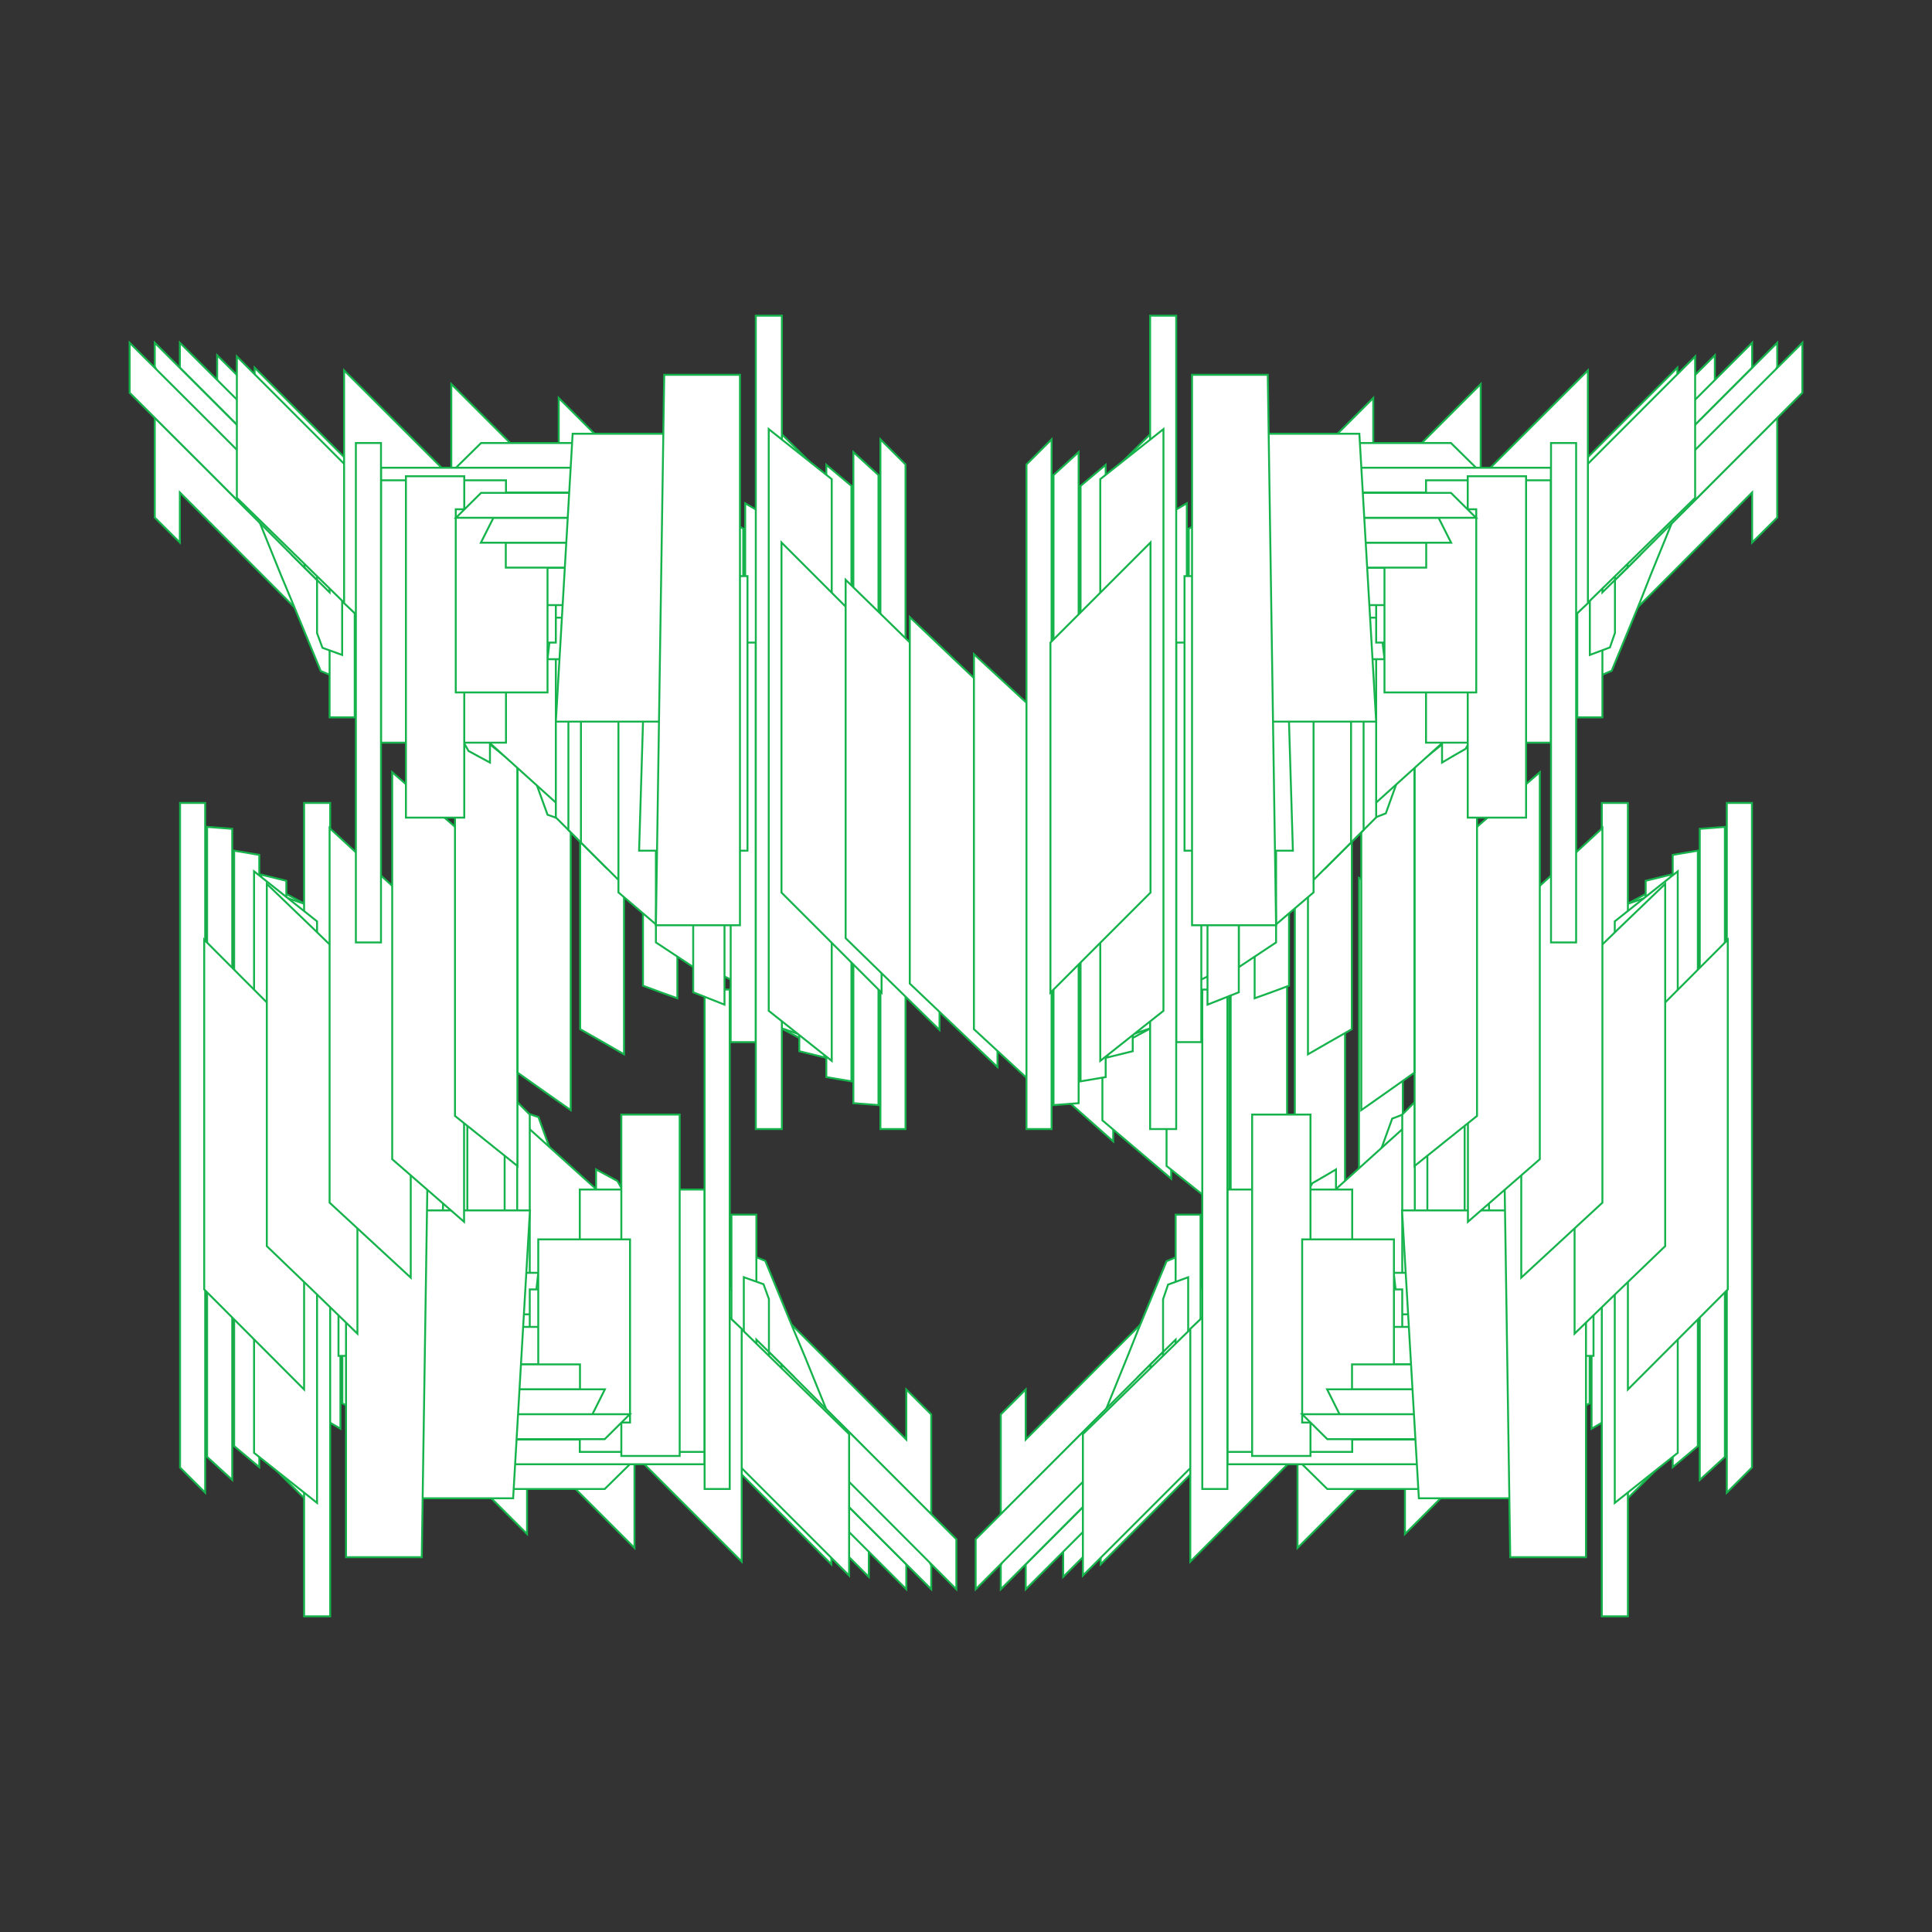 <?xml version="1.0" encoding="utf-8"?>
<!-- Generator: Adobe Illustrator 17.1.0, SVG Export Plug-In . SVG Version: 6.00 Build 0)  -->
<!DOCTYPE svg PUBLIC "-//W3C//DTD SVG 1.1//EN" "http://www.w3.org/Graphics/SVG/1.1/DTD/svg11.dtd">
<svg version="1.1" id="Layer_1" xmlns="http://www.w3.org/2000/svg" xmlns:xlink="http://www.w3.org/1999/xlink" x="0px" y="0px"
	 viewBox="0 0 1000 1000" enable-background="new 0 0 1000 1000" xml:space="preserve">
<rect x="0" y="0" width="1000" height="1000" fill="#333333" stroke="none"/>
<g>
	<polygon fill="#FFFFFF" stroke="#16B34C" stroke-miterlimit="10" points="183.9,512.2 190.4,512.2 196.9,512.2 196.9,628.6 
		196.9,744.9 190.4,744.9 183.9,744.9 183.9,628.6 	"/>
	<polygon fill="#FFFFFF" stroke="#16B34C" stroke-miterlimit="10" points="225.4,543.2 231.6,544.2 237.8,545.2 243.6,578.1 
		251.3,621.7 251.3,633.8 253.9,649.3 253.9,752.7 248.2,752.2 242.6,751.7 234.5,671.7 232,648.1 225.4,581.7 	"/>
	<polygon fill="#FFFFFF" stroke="#16B34C" stroke-miterlimit="10" points="266.9,574.3 272.8,576.2 278.7,578.2 290.3,610.2 
		305.8,652.6 305.8,655.1 310.9,670 310.9,760.5 306.1,759.5 301.2,758.6 285,688.4 280.1,667.7 266.9,609.6 	"/>
	<polygon fill="#FFFFFF" stroke="#16B34C" stroke-miterlimit="10" points="308.5,605.3 313.9,608.2 319.6,611.3 336.9,642.2 
		360.2,683.4 360.2,676.5 368,690.7 368,768.3 363.9,766.9 359.9,765.4 335.6,705.2 328.3,687.3 308.5,637.6 	"/>
	<polygon fill="#FFFFFF" stroke="#16B34C" stroke-miterlimit="10" points="350,636.4 355.1,640.2 360.5,644.3 383.6,674.2 
		414.7,714.3 414.7,697.8 425,711.4 425,776.1 421.8,774.2 418.5,772.2 386.2,721.9 376.4,706.8 350,665.5 	"/>
	<polygon fill="#FFFFFF" stroke="#16B34C" stroke-miterlimit="10" points="482,732.1 482,783.9 436.8,738.7 391.5,693.4 
		391.5,667.4 430.3,706.2 469.1,745.1 469.1,719.2 	"/>
	<polygon fill="#FFFFFF" stroke="#16B34C" stroke-miterlimit="10" points="385,648.1 396.1,652.6 410.9,688.6 416.7,702.4 
		430.3,735.9 430.3,736.4 433.6,735.4 446.5,748.3 456.1,771.5 456.1,796.8 433.1,773.7 410.4,751 407.7,743.6 393,701.3 385,678.1 
			"/>
	<polygon fill="#FFFFFF" stroke="#16B34C" stroke-miterlimit="10" points="391.5,628.7 391.5,686.9 391.5,745.1 410.9,764.5 
		430.3,783.9 430.3,809.7 404.5,783.8 378.6,757.9 378.6,693.3 378.6,628.7 	"/>
	<polygon fill="#FFFFFF" stroke="#16B34C" stroke-miterlimit="10" points="385,661.1 395.2,664.7 398,672.4 398,715.3 398,716.6 
		413.5,760.6 414.8,761.9 430.8,777.9 447.6,794.7 449.7,801.2 449.7,816.2 417.4,783.8 397.4,763.9 385,719.2 	"/>
	<polygon fill="#FFFFFF" stroke="#16B34C" stroke-miterlimit="10" points="404.5,706.2 404.5,745.1 436.8,777.4 469.1,809.7 
		469.1,822.6 430.3,783.8 391.5,745.1 391.5,693.4 	"/>
	<polygon fill="#FFFFFF" stroke="#16B34C" stroke-miterlimit="10" points="398,699.8 410.9,712.6 424,745.2 430.4,751.5 
		455.3,776.4 476.7,797.9 482,810.4 482,822.6 444,784.6 435.8,776.3 406.2,746.8 398,726.7 	"/>
	<polygon fill="#FFFFFF" stroke="#16B34C" stroke-miterlimit="10" points="404.5,706.2 404.5,732.1 449.8,777.3 495,822.6 
		495,796.7 449.8,751.5 	"/>
	<polygon fill="#FFFFFF" stroke="#16B34C" stroke-miterlimit="10" points="360,736 439.5,815.5 439.5,742.3 360,664.7 	"/>
	<polygon fill="#FFFFFF" stroke="#16B34C" stroke-miterlimit="10" points="315.6,740 383.9,808.3 383.9,687.8 315.6,623.2 	"/>
	<polygon fill="#FFFFFF" stroke="#16B34C" stroke-miterlimit="10" points="271.1,743.9 328.4,801.2 328.4,633.4 271.1,581.7 	"/>
	<polygon fill="#FFFFFF" stroke="#16B34C" stroke-miterlimit="10" points="226.6,747.8 272.8,794 272.8,578.9 226.6,540.1 	"/>
	<polygon fill="#FFFFFF" stroke="#16B34C" stroke-miterlimit="10" points="182.1,751.7 217.3,786.9 217.3,524.5 182.1,498.6 	"/>
	<polygon fill="#FFFFFF" stroke="#16B34C" stroke-miterlimit="10" points="137.7,755.7 161.7,779.7 161.7,470 137.7,457.1 	"/>
	<polygon fill="#FFFFFF" stroke="#16B34C" stroke-miterlimit="10" points="93.2,759.6 106.2,772.6 106.2,415.6 93.2,415.6 	"/>
	<polygon fill="#FFFFFF" stroke="#16B34C" stroke-miterlimit="10" points="107.2,754.1 120.2,766 120.2,429 107.2,428 	"/>
	<polygon fill="#FFFFFF" stroke="#16B34C" stroke-miterlimit="10" points="121.2,748.5 134.2,759.4 134.2,442.5 121.2,440.3 	"/>
	<polygon fill="#FFFFFF" stroke="#16B34C" stroke-miterlimit="10" points="135.2,743 148.2,752.8 148.2,455.9 135.2,452.7 	"/>
	<polygon fill="#FFFFFF" stroke="#16B34C" stroke-miterlimit="10" points="149.2,737.5 162.2,746.1 162.2,469.4 149.2,465 	"/>
	<polygon fill="#FFFFFF" stroke="#16B34C" stroke-miterlimit="10" points="163.2,731.9 176.2,739.5 176.2,482.8 163.2,477.4 	"/>
	<polygon fill="#FFFFFF" stroke="#16B34C" stroke-miterlimit="10" points="177.2,726.4 190.2,732.9 190.2,496.2 177.2,489.8 	"/>
	<polygon fill="#FFFFFF" stroke="#16B34C" stroke-miterlimit="10" points="191.2,720.9 204.2,726.3 204.2,509.7 191.2,502.1 	"/>
	<polygon fill="#FFFFFF" stroke="#16B34C" stroke-miterlimit="10" points="205.2,715.3 218.2,719.7 218.2,523.1 205.2,514.5 	"/>
	<polygon fill="#FFFFFF" stroke="#16B34C" stroke-miterlimit="10" points="219.2,709.8 232.2,713 232.2,536.6 219.2,526.8 	"/>
	<polygon fill="#FFFFFF" stroke="#16B34C" stroke-miterlimit="10" points="233.2,704.3 246.2,706.4 246.2,550 233.2,539.2 	"/>
	<polygon fill="#FFFFFF" stroke="#16B34C" stroke-miterlimit="10" points="247.2,698.7 260.2,699.8 260.2,563.5 247.2,551.5 	"/>
	<polygon fill="#FFFFFF" stroke="#16B34C" stroke-miterlimit="10" points="261.2,563.9 261.2,693.2 274.2,693.2 274.2,576.9 	"/>
	<polygon fill="#FFFFFF" stroke="#16B34C" stroke-miterlimit="10" points="248.4,551.1 267.7,570.4 267.7,693.2 248.4,693.2 	"/>
	<polygon fill="#FFFFFF" stroke="#16B34C" stroke-miterlimit="10" points="235.5,538.2 261.2,563.9 261.2,693.2 235.5,693.2 	"/>
	<polygon fill="#FFFFFF" stroke="#16B34C" stroke-miterlimit="10" points="219.4,518.8 241.9,538.1 241.9,686.8 219.4,686.8 	"/>
	<polygon fill="#FFFFFF" stroke="#16B34C" stroke-miterlimit="10" points="203.2,499.4 222.6,512.2 222.6,680.3 203.2,680.3 	"/>
	<polygon fill="#FFFFFF" stroke="#16B34C" stroke-miterlimit="10" points="187,480 203.2,486.4 203.2,673.9 187,673.9 	"/>
	<rect x="170.9" y="460.6" fill="#FFFFFF" stroke="#16B34C" stroke-miterlimit="10" width="13" height="206.8"/>
	<polygon fill="#FFFFFF" stroke="#16B34C" stroke-miterlimit="10" points="175.2,559.7 231.3,559.7 226.9,701.8 195.5,701.8 
		175.2,701.8 	"/>
	<polygon fill="#FFFFFF" stroke="#16B34C" stroke-miterlimit="10" points="179.4,658.8 278.6,658.8 270,736.3 215.5,736.3 
		179.4,736.3 	"/>
	<polygon fill="#FFFFFF" stroke="#16B34C" stroke-miterlimit="10" points="235.5,770.7 313,770.7 326,757.9 183.7,757.9 
		183.7,770.7 	"/>
	<polygon fill="#FFFFFF" stroke="#16B34C" stroke-miterlimit="10" points="194.1,745 320.8,745 310.4,757.8 240.7,757.8 
		194.1,757.8 	"/>
	<polygon fill="#FFFFFF" stroke="#16B34C" stroke-miterlimit="10" points="204.4,732 315.7,732 307.9,744.9 245.9,744.9 
		204.4,744.9 	"/>
	<polygon fill="#FFFFFF" stroke="#16B34C" stroke-miterlimit="10" points="214.8,719.1 310.5,719.1 305.3,732 251.1,732 214.8,732 	
		"/>
	<polygon fill="#FFFFFF" stroke="#16B34C" stroke-miterlimit="10" points="225.1,706.1 305.4,706.1 302.8,719.1 256.3,719.1 
		225.1,719.1 	"/>
	<rect x="235.5" y="693.2" fill="#FFFFFF" stroke="#16B34C" stroke-miterlimit="10" width="64.7" height="13"/>
	<rect x="254.9" y="680.3" fill="#FFFFFF" stroke="#16B34C" stroke-miterlimit="10" width="38.9" height="19.4"/>
	<rect x="274.2" y="667.4" fill="#FFFFFF" stroke="#16B34C" stroke-miterlimit="10" width="13" height="25.8"/>
	<rect x="251.6" y="686.8" fill="#FFFFFF" stroke="#16B34C" stroke-miterlimit="10" width="55" height="22.6"/>
	<rect x="229" y="706.2" fill="#FFFFFF" stroke="#16B34C" stroke-miterlimit="10" width="97" height="19.4"/>
	<rect x="206.3" y="725.5" fill="#FFFFFF" stroke="#16B34C" stroke-miterlimit="10" width="139" height="16.2"/>
	<rect x="183.7" y="744.9" fill="#FFFFFF" stroke="#16B34C" stroke-miterlimit="10" width="181" height="13"/>
	<rect x="209.6" y="732.1" fill="#FFFFFF" stroke="#16B34C" stroke-miterlimit="10" width="148.6" height="13"/>
	<rect x="235.5" y="719.2" fill="#FFFFFF" stroke="#16B34C" stroke-miterlimit="10" width="116.3" height="13"/>
	<rect x="300.1" y="615.7" fill="#FFFFFF" stroke="#16B34C" stroke-miterlimit="10" width="64.6" height="135.8"/>
	<rect x="364.7" y="512.2" fill="#FFFFFF" stroke="#16B34C" stroke-miterlimit="10" width="13" height="258.5"/>
	<rect x="321.6" y="576.9" fill="#FFFFFF" stroke="#16B34C" stroke-miterlimit="10" width="30.2" height="176.7"/>
	<rect x="278.6" y="641.5" fill="#FFFFFF" stroke="#16B34C" stroke-miterlimit="10" width="47.5" height="94.8"/>
	<rect x="235.5" y="706.2" fill="#FFFFFF" stroke="#16B34C" stroke-miterlimit="10" width="64.7" height="13"/>
	<polygon fill="#FFFFFF" stroke="#16B34C" stroke-miterlimit="10" points="313.1,719.1 306.6,732.1 229,732.1 229,719.1 	"/>
	<polygon fill="#FFFFFF" stroke="#16B34C" stroke-miterlimit="10" points="326,732 313,744.9 222.5,744.9 222.5,732 	"/>
	<polygon fill="#FFFFFF" stroke="#16B34C" stroke-miterlimit="10" points="274.3,626.5 265.6,775.5 200.8,775.5 200.8,626.5 	"/>
	<polygon fill="#FFFFFF" stroke="#16B34C" stroke-miterlimit="10" points="222.6,521.1 218.3,806 179.1,806 179.1,521.1 	"/>
	<rect x="157.4" y="415.6" fill="#FFFFFF" stroke="#16B34C" stroke-miterlimit="10" width="13.5" height="421"/>
	<polygon fill="#FFFFFF" stroke="#16B34C" stroke-miterlimit="10" points="164.1,777.9 131.5,752 131.5,451 164.1,476.9 	"/>
	<polygon fill="#FFFFFF" stroke="#16B34C" stroke-miterlimit="10" points="157.4,719.2 105.7,667.4 105.7,486.4 157.4,538.2 	"/>
	<polygon fill="#FFFFFF" stroke="#16B34C" stroke-miterlimit="10" points="138.1,457.5 161.6,480.1 185,502.8 185,596.5 185,690.3 
		161.6,667.6 138.1,645 138.1,551.2 	"/>
	<polygon fill="#FFFFFF" stroke="#16B34C" stroke-miterlimit="10" points="170.6,428.6 191.6,448 212.6,467.4 212.6,564.4 
		212.6,661.3 191.6,641.9 170.6,622.5 170.6,525.5 	"/>
	<polygon fill="#FFFFFF" stroke="#16B34C" stroke-miterlimit="10" points="203,399.7 221.6,415.9 240.2,432 240.2,532.2 
		240.2,632.4 221.6,616.2 203,600 203,499.9 	"/>
	<polygon fill="#FFFFFF" stroke="#16B34C" stroke-miterlimit="10" points="235.5,370.8 251.6,383.7 267.8,396.7 267.8,500.1 
		267.8,603.5 251.6,590.5 235.5,577.6 235.5,474.2 	"/>
	<polygon fill="#FFFFFF" stroke="#16B34C" stroke-miterlimit="10" points="267.9,341.8 281.6,351.6 295.4,361.3 295.4,467.9 
		295.4,574.6 281.6,564.9 267.9,555.2 267.9,448.5 	"/>
	<polygon fill="#FFFFFF" stroke="#16B34C" stroke-miterlimit="10" points="300.3,312.9 311.7,319.4 323,325.9 323,435.8 323,545.7 
		311.7,539.2 300.3,532.7 300.3,422.8 	"/>
	<polygon fill="#FFFFFF" stroke="#16B34C" stroke-miterlimit="10" points="332.8,284 341.7,287.2 350.6,290.5 350.6,403.6 
		350.6,516.7 341.7,513.5 332.8,510.2 332.8,397.1 	"/>
	<polygon fill="#FFFFFF" stroke="#16B34C" stroke-miterlimit="10" points="365.2,255.1 371.7,255.1 378.2,255.1 378.2,371.5 
		378.2,487.8 371.7,487.8 365.2,487.8 365.2,371.5 	"/>
	<polygon fill="#FFFFFF" stroke="#16B34C" stroke-miterlimit="10" points="308.2,247.3 313.9,247.8 319.5,248.3 327.6,328.3 
		330.1,351.9 336.7,418.3 336.7,456.8 330.5,455.8 324.3,454.8 318.5,421.9 310.8,378.3 310.8,366.3 308.2,350.7 	"/>
	<polygon fill="#FFFFFF" stroke="#16B34C" stroke-miterlimit="10" points="251.2,239.5 256,240.5 260.9,241.4 277.1,311.6 
		282,332.3 295.2,390.4 295.2,425.7 289.3,423.8 283.4,421.7 271.9,389.9 256.4,347.5 256.4,344.9 251.2,330 	"/>
	<polygon fill="#FFFFFF" stroke="#16B34C" stroke-miterlimit="10" points="194.1,231.7 198.2,233.1 202.2,234.6 226.5,294.8 
		233.8,312.7 253.6,362.4 253.6,394.7 248.2,391.8 242.5,388.7 225.2,357.8 201.9,316.6 201.9,323.5 194.1,309.3 	"/>
	<polygon fill="#FFFFFF" stroke="#16B34C" stroke-miterlimit="10" points="137.1,223.9 140.3,225.8 143.6,227.8 175.9,278.1 
		185.7,293.2 212.1,334.5 212.1,363.6 207,359.8 201.6,355.7 178.5,325.8 147.5,285.8 147.5,302.2 137.1,288.6 	"/>
	<polygon fill="#FFFFFF" stroke="#16B34C" stroke-miterlimit="10" points="80.1,267.9 80.1,216.1 125.4,261.4 170.6,306.6 
		170.6,332.6 131.9,293.8 93.1,254.9 93.1,280.8 	"/>
	<polygon fill="#FFFFFF" stroke="#16B34C" stroke-miterlimit="10" points="105.9,203.2 129,226.3 151.7,249 154.5,256.4 
		169.1,298.7 177.1,321.9 177.1,352 166,347.3 151.2,311.5 145.4,297.6 131.9,264.2 131.9,263.6 128.6,264.6 115.7,251.7 
		105.9,228.5 	"/>
	<polygon fill="#FFFFFF" stroke="#16B34C" stroke-miterlimit="10" points="170.6,371.3 170.6,313.1 170.6,254.9 151.2,235.5 
		131.8,216.1 131.8,190.3 157.7,216.2 183.6,242.1 183.6,306.7 183.6,371.3 	"/>
	<polygon fill="#FFFFFF" stroke="#16B34C" stroke-miterlimit="10" points="112.4,183.9 144.8,216.2 164.7,236.1 177.1,280.8 
		177.1,339 166.9,335.3 164.1,327.7 164.1,284.7 164.1,283.5 148.6,239.4 147.4,238.1 131.3,222.1 114.6,205.3 112.4,198.9 	"/>
	<polygon fill="#FFFFFF" stroke="#16B34C" stroke-miterlimit="10" points="157.6,293.8 157.6,254.9 125.4,222.6 93.1,190.3 
		93.1,177.4 131.9,216.1 170.6,254.9 170.6,306.6 	"/>
	<polygon fill="#FFFFFF" stroke="#16B34C" stroke-miterlimit="10" points="80.1,177.4 118.1,215.4 126.4,223.7 155.9,253.2 
		164.1,273.3 164.1,300.2 151.2,287.4 138.1,254.8 131.7,248.5 106.8,223.6 85.4,202.1 80.1,189.6 	"/>
	<polygon fill="#FFFFFF" stroke="#16B34C" stroke-miterlimit="10" points="157.6,293.8 157.6,267.9 112.4,222.6 67.1,177.4 
		67.1,203.3 112.4,248.5 	"/>
	<polygon fill="#FFFFFF" stroke="#16B34C" stroke-miterlimit="10" points="202,264 122.6,184.5 122.6,257.7 202,335.3 	"/>
	<polygon fill="#FFFFFF" stroke="#16B34C" stroke-miterlimit="10" points="246.5,260 178.1,191.7 178.1,312.2 246.5,376.8 	"/>
	<polygon fill="#FFFFFF" stroke="#16B34C" stroke-miterlimit="10" points="290.9,256.1 233.6,198.8 233.6,366.6 290.9,418.3 	"/>
	<polygon fill="#FFFFFF" stroke="#16B34C" stroke-miterlimit="10" points="335.4,252.2 289.2,206 289.2,421.1 335.4,459.9 	"/>
	<polygon fill="#FFFFFF" stroke="#16B34C" stroke-miterlimit="10" points="379.8,248.3 344.7,213.1 344.7,475.5 379.8,501.4 	"/>
	<polygon fill="#FFFFFF" stroke="#16B34C" stroke-miterlimit="10" points="424.3,244.3 400.2,220.3 400.2,530 424.3,542.9 	"/>
	<polygon fill="#FFFFFF" stroke="#16B34C" stroke-miterlimit="10" points="468.7,240.4 455.7,227.4 455.7,584.4 468.7,584.4 	"/>
	<polygon fill="#FFFFFF" stroke="#16B34C" stroke-miterlimit="10" points="454.7,245.9 441.7,234 441.7,571 454.7,572 	"/>
	<polygon fill="#FFFFFF" stroke="#16B34C" stroke-miterlimit="10" points="440.7,251.5 427.7,240.6 427.7,557.5 440.7,559.7 	"/>
	<polygon fill="#FFFFFF" stroke="#16B34C" stroke-miterlimit="10" points="426.7,257 413.7,247.2 413.7,544.1 426.7,547.3 	"/>
	<polygon fill="#FFFFFF" stroke="#16B34C" stroke-miterlimit="10" points="412.7,262.5 399.7,253.9 399.7,530.6 412.7,535 	"/>
	<polygon fill="#FFFFFF" stroke="#16B34C" stroke-miterlimit="10" points="398.7,268.1 385.7,260.5 385.7,517.2 398.7,522.6 	"/>
	<polygon fill="#FFFFFF" stroke="#16B34C" stroke-miterlimit="10" points="384.7,273.6 371.7,267.1 371.7,503.8 384.7,510.2 	"/>
	<polygon fill="#FFFFFF" stroke="#16B34C" stroke-miterlimit="10" points="370.7,279.1 357.7,273.7 357.7,490.3 370.7,497.9 	"/>
	<polygon fill="#FFFFFF" stroke="#16B34C" stroke-miterlimit="10" points="356.7,284.7 343.7,280.3 343.7,476.9 356.7,485.5 	"/>
	<polygon fill="#FFFFFF" stroke="#16B34C" stroke-miterlimit="10" points="342.7,290.2 329.7,286.9 329.7,463.4 342.7,473.2 	"/>
	<polygon fill="#FFFFFF" stroke="#16B34C" stroke-miterlimit="10" points="328.7,295.7 315.7,293.6 315.7,450 328.7,460.8 	"/>
	<polygon fill="#FFFFFF" stroke="#16B34C" stroke-miterlimit="10" points="314.7,301.3 301.7,300.2 301.7,436.5 314.7,448.5 	"/>
	<polygon fill="#FFFFFF" stroke="#16B34C" stroke-miterlimit="10" points="300.7,436.1 300.7,306.8 287.7,306.8 287.7,423.1 	"/>
	<polygon fill="#FFFFFF" stroke="#16B34C" stroke-miterlimit="10" points="313.6,449 294.2,429.6 294.2,306.8 313.6,306.8 	"/>
	<polygon fill="#FFFFFF" stroke="#16B34C" stroke-miterlimit="10" points="326.5,461.8 300.7,436.1 300.7,306.8 326.5,306.8 	"/>
	<polygon fill="#FFFFFF" stroke="#16B34C" stroke-miterlimit="10" points="320.1,313.2 342.7,313.2 342.7,481.2 320.1,461.9 	"/>
	<polygon fill="#FFFFFF" stroke="#16B34C" stroke-miterlimit="10" points="339.5,319.7 358.9,319.7 358.9,500.6 339.5,487.8 	"/>
	<polygon fill="#FFFFFF" stroke="#16B34C" stroke-miterlimit="10" points="358.8,326.1 375,326.1 375,520 358.8,513.6 	"/>
	<rect x="378.2" y="332.6" fill="#FFFFFF" stroke="#16B34C" stroke-miterlimit="10" width="13" height="206.8"/>
	<polygon fill="#FFFFFF" stroke="#16B34C" stroke-miterlimit="10" points="335.1,298.2 366.6,298.2 386.9,298.2 386.9,440.3 
		330.8,440.3 	"/>
	<polygon fill="#FFFFFF" stroke="#16B34C" stroke-miterlimit="10" points="292.1,263.7 346.5,263.7 382.5,263.7 382.5,341.2 
		283.4,341.2 	"/>
	<polygon fill="#FFFFFF" stroke="#16B34C" stroke-miterlimit="10" points="326.5,229.3 249,229.3 236,242.1 378.2,242.1 
		378.2,229.3 	"/>
	<polygon fill="#FFFFFF" stroke="#16B34C" stroke-miterlimit="10" points="251.6,242.2 321.3,242.2 367.9,242.2 367.9,255 
		241.2,255 	"/>
	<polygon fill="#FFFFFF" stroke="#16B34C" stroke-miterlimit="10" points="254.1,255.1 316.1,255.1 357.5,255.1 357.5,268 
		246.3,268 	"/>
	<polygon fill="#FFFFFF" stroke="#16B34C" stroke-miterlimit="10" points="256.7,268 310.9,268 347.2,268 347.2,280.9 251.5,280.9 	
		"/>
	<polygon fill="#FFFFFF" stroke="#16B34C" stroke-miterlimit="10" points="259.2,280.9 305.8,280.9 336.8,280.9 336.8,293.9 
		256.6,293.9 	"/>
	<rect x="261.8" y="293.8" fill="#FFFFFF" stroke="#16B34C" stroke-miterlimit="10" width="64.7" height="13"/>
	<rect x="268.2" y="300.3" fill="#FFFFFF" stroke="#16B34C" stroke-miterlimit="10" width="38.9" height="19.4"/>
	<rect x="274.7" y="306.8" fill="#FFFFFF" stroke="#16B34C" stroke-miterlimit="10" width="13" height="25.8"/>
	<rect x="255.3" y="290.6" fill="#FFFFFF" stroke="#16B34C" stroke-miterlimit="10" width="55" height="22.6"/>
	<rect x="236" y="274.5" fill="#FFFFFF" stroke="#16B34C" stroke-miterlimit="10" width="97" height="19.4"/>
	<rect x="216.6" y="258.3" fill="#FFFFFF" stroke="#16B34C" stroke-miterlimit="10" width="139" height="16.2"/>
	<rect x="197.2" y="242.1" fill="#FFFFFF" stroke="#16B34C" stroke-miterlimit="10" width="181" height="13"/>
	<rect x="203.7" y="255" fill="#FFFFFF" stroke="#16B34C" stroke-miterlimit="10" width="148.7" height="13"/>
	<rect x="210.2" y="267.9" fill="#FFFFFF" stroke="#16B34C" stroke-miterlimit="10" width="116.3" height="13"/>
	<rect x="197.2" y="248.6" fill="#FFFFFF" stroke="#16B34C" stroke-miterlimit="10" width="64.7" height="135.8"/>
	<rect x="184.2" y="229.3" fill="#FFFFFF" stroke="#16B34C" stroke-miterlimit="10" width="13" height="258.5"/>
	<rect x="210.1" y="246.5" fill="#FFFFFF" stroke="#16B34C" stroke-miterlimit="10" width="30.2" height="176.7"/>
	<rect x="235.9" y="263.6" fill="#FFFFFF" stroke="#16B34C" stroke-miterlimit="10" width="47.5" height="94.8"/>
	<rect x="261.8" y="280.8" fill="#FFFFFF" stroke="#16B34C" stroke-miterlimit="10" width="64.7" height="13"/>
	<polygon fill="#FFFFFF" stroke="#16B34C" stroke-miterlimit="10" points="255.4,268 333,268 333,280.9 248.9,280.9 	"/>
	<polygon fill="#FFFFFF" stroke="#16B34C" stroke-miterlimit="10" points="236,268 249,255.1 339.5,255.1 339.5,268 	"/>
	<polygon fill="#FFFFFF" stroke="#16B34C" stroke-miterlimit="10" points="296.4,224.5 361.2,224.5 361.2,373.5 287.7,373.5 	"/>
	<polygon fill="#FFFFFF" stroke="#16B34C" stroke-miterlimit="10" points="343.8,194 383,194 383,478.9 339.5,478.9 	"/>
	<rect x="391.2" y="163.4" fill="#FFFFFF" stroke="#16B34C" stroke-miterlimit="10" width="13.5" height="421"/>
	<polygon fill="#FFFFFF" stroke="#16B34C" stroke-miterlimit="10" points="397.9,222.1 430.5,248 430.5,549.1 397.9,523.2 	"/>
	<polygon fill="#FFFFFF" stroke="#16B34C" stroke-miterlimit="10" points="404.5,280.8 456.3,332.6 456.3,513.8 404.5,462 	"/>
	<polygon fill="#FFFFFF" stroke="#16B34C" stroke-miterlimit="10" points="437.7,300.1 462,323.8 486.3,347.6 486.3,440.3 
		486.3,533.1 462,509.3 437.7,485.6 437.7,392.8 	"/>
	<polygon fill="#FFFFFF" stroke="#16B34C" stroke-miterlimit="10" points="470.9,319.4 493.6,341 516.3,362.5 516.3,457.4 
		516.3,552.3 493.6,530.7 470.9,509.1 470.9,414.3 	"/>
	<polygon fill="#FFFFFF" stroke="#16B34C" stroke-miterlimit="10" points="504.1,338.6 525.2,358.1 546.2,377.5 546.2,474.5 
		546.2,571.6 525.2,552.2 504.1,532.7 504.1,435.7 	"/>
	<polygon fill="#FFFFFF" stroke="#16B34C" stroke-miterlimit="10" points="537.4,357.9 556.8,375.2 576.2,392.5 576.2,491.6 
		576.2,590.8 556.8,573.6 537.4,556.3 537.4,457.1 	"/>
	<polygon fill="#FFFFFF" stroke="#16B34C" stroke-miterlimit="10" points="570.6,377.2 588.4,392.3 606.2,407.4 606.2,508.8 
		606.2,610.1 588.4,595 570.6,579.9 570.6,478.5 	"/>
	<polygon fill="#FFFFFF" stroke="#16B34C" stroke-miterlimit="10" points="603.8,396.5 620,409.5 636.2,422.4 636.2,525.9 
		636.2,629.3 620,616.4 603.8,603.5 603.8,500 	"/>
	<polygon fill="#FFFFFF" stroke="#16B34C" stroke-miterlimit="10" points="637,415.8 651.6,426.6 666.2,437.4 666.2,543 
		666.2,648.6 651.6,637.8 637,627 637,521.4 	"/>
	<polygon fill="#FFFFFF" stroke="#16B34C" stroke-miterlimit="10" points="670.2,435.1 683.2,443.7 696.2,452.3 696.2,560.1 
		696.2,667.9 683.2,659.2 670.2,650.6 670.2,542.8 	"/>
	<polygon fill="#FFFFFF" stroke="#16B34C" stroke-miterlimit="10" points="703.4,454.4 714.8,460.8 726.1,467.3 726.1,577.2 
		726.1,687.1 714.8,680.7 703.4,674.2 703.4,564.3 	"/>
	<polygon fill="#FFFFFF" stroke="#16B34C" stroke-miterlimit="10" points="736.7,473.6 746.4,478 756.1,482.3 756.1,594.3 
		756.1,706.4 746.4,702.1 736.7,697.8 736.7,585.7 	"/>
	<polygon fill="#FFFFFF" stroke="#16B34C" stroke-miterlimit="10" points="769.9,492.9 778,495.1 786.1,497.2 786.1,611.4 
		786.1,725.6 778,723.5 769.9,721.3 769.9,607.1 	"/>
	<polygon fill="#FFFFFF" stroke="#16B34C" stroke-miterlimit="10" points="803.1,512.2 809.6,512.2 816.1,512.2 816.1,628.6 
		816.1,744.9 809.6,744.9 803.1,744.9 803.1,628.6 	"/>
	<polygon fill="#FFFFFF" stroke="#16B34C" stroke-miterlimit="10" points="774.6,543.2 774.6,581.6 768.1,648 765.5,673.8 
		757.6,751.5 751.9,752.1 746.1,752.7 746.1,649.3 748.7,634.6 748.7,622.2 756.4,576.7 761.8,545.6 768.2,544.4 	"/>
	<polygon fill="#FFFFFF" stroke="#16B34C" stroke-miterlimit="10" points="733.1,574.3 733.1,609.5 720,667.5 715,690 699.2,758.2 
		694.1,759.3 689.1,760.5 689.1,670 694.2,655.7 694.2,652.9 709.7,609.1 720.6,579 726.8,576.6 	"/>
	<polygon fill="#FFFFFF" stroke="#16B34C" stroke-miterlimit="10" points="691.5,605.3 691.5,637.5 672,687 664.4,706.2 
		640.7,764.8 636.4,766.6 632,768.3 632,690.7 639.8,676.9 639.8,683.6 663.1,641.5 679.3,612.4 685.4,608.9 	"/>
	<polygon fill="#FFFFFF" stroke="#16B34C" stroke-miterlimit="10" points="650,636.4 650,665.4 623.9,706.5 613.8,722.4 
		582.2,771.5 578.6,773.8 575,776.1 575,711.4 585.3,698 585.3,714.4 616.4,673.9 638,645.8 644,641.1 	"/>
	<polygon fill="#FFFFFF" stroke="#16B34C" stroke-miterlimit="10" points="530.9,719.2 530.9,745.1 569.7,706.2 608.5,667.4 
		608.5,693.4 563.2,738.7 518,783.9 518,732.1 	"/>
	<polygon fill="#FFFFFF" stroke="#16B34C" stroke-miterlimit="10" points="615,648.1 615,678.6 607,701.3 592.3,743.4 589.8,750.8 
		566.8,773.8 543.8,796.8 543.8,771.4 553.5,748.3 566.4,735.5 569.7,737 569.7,736.3 583.6,702.1 589.1,688.3 603.8,652.8 	"/>
	<polygon fill="#FFFFFF" stroke="#16B34C" stroke-miterlimit="10" points="621.4,628.7 621.4,693.3 621.4,757.9 595.6,783.8 
		569.7,809.7 569.7,783.9 589.1,764.5 608.5,745.1 608.5,686.9 608.5,628.7 	"/>
	<polygon fill="#FFFFFF" stroke="#16B34C" stroke-miterlimit="10" points="615,661.1 615,719.2 602.6,763.9 582.6,783.8 
		550.3,816.2 550.3,801.6 552.7,794.4 570.1,777 584.1,763 587.1,760 602,717.3 602,715.2 602,672.5 604.6,664.9 	"/>
	<polygon fill="#FFFFFF" stroke="#16B34C" stroke-miterlimit="10" points="608.5,693.4 608.5,745.1 569.7,783.8 530.9,822.6 
		530.9,809.7 563.2,777.4 595.5,745.1 595.5,706.2 	"/>
	<polygon fill="#FFFFFF" stroke="#16B34C" stroke-miterlimit="10" points="602,699.8 602,726.7 593.9,746.7 564.2,776.3 556,784.5 
		518,822.6 518,810.2 523.4,797.8 544.6,776.5 569.4,751.8 575.9,745.3 588.9,712.8 	"/>
	<polygon fill="#FFFFFF" stroke="#16B34C" stroke-miterlimit="10" points="505,796.7 505,822.6 550.2,777.3 595.5,732.1 
		595.5,706.2 550.2,751.5 	"/>
	<polygon fill="#FFFFFF" stroke="#16B34C" stroke-miterlimit="10" points="560.5,742.3 560.5,815.5 640,736 640,664.7 	"/>
	<polygon fill="#FFFFFF" stroke="#16B34C" stroke-miterlimit="10" points="616.1,687.8 616.1,808.3 684.4,740 684.4,623.2 	"/>
	<polygon fill="#FFFFFF" stroke="#16B34C" stroke-miterlimit="10" points="671.6,633.4 671.6,801.2 728.9,743.9 728.9,581.7 	"/>
	<polygon fill="#FFFFFF" stroke="#16B34C" stroke-miterlimit="10" points="727.2,578.9 727.2,794 773.4,747.8 773.4,540.1 	"/>
	<polygon fill="#FFFFFF" stroke="#16B34C" stroke-miterlimit="10" points="782.7,524.5 782.7,786.9 817.9,751.7 817.9,498.6 	"/>
	<polygon fill="#FFFFFF" stroke="#16B34C" stroke-miterlimit="10" points="838.3,470 838.3,779.7 862.3,755.7 862.3,457.1 	"/>
	<polygon fill="#FFFFFF" stroke="#16B34C" stroke-miterlimit="10" points="906.8,415.6 893.8,415.6 893.8,772.6 906.8,759.6 	"/>
	<polygon fill="#FFFFFF" stroke="#16B34C" stroke-miterlimit="10" points="879.8,429 879.8,766 892.8,754.1 892.8,428 	"/>
	<polygon fill="#FFFFFF" stroke="#16B34C" stroke-miterlimit="10" points="865.8,442.5 865.8,759.4 878.8,748.5 878.8,440.3 	"/>
	<polygon fill="#FFFFFF" stroke="#16B34C" stroke-miterlimit="10" points="851.8,455.9 851.8,752.8 864.8,743 864.8,452.7 	"/>
	<polygon fill="#FFFFFF" stroke="#16B34C" stroke-miterlimit="10" points="837.8,469.4 837.8,746.1 850.8,737.5 850.8,465 	"/>
	<polygon fill="#FFFFFF" stroke="#16B34C" stroke-miterlimit="10" points="823.8,482.8 823.8,739.5 836.8,731.9 836.8,477.4 	"/>
	<polygon fill="#FFFFFF" stroke="#16B34C" stroke-miterlimit="10" points="809.8,496.2 809.8,732.9 822.8,726.4 822.8,489.8 	"/>
	<polygon fill="#FFFFFF" stroke="#16B34C" stroke-miterlimit="10" points="795.8,509.7 795.8,726.3 808.8,720.9 808.8,502.1 	"/>
	<polygon fill="#FFFFFF" stroke="#16B34C" stroke-miterlimit="10" points="781.8,523.1 781.8,719.7 794.8,715.3 794.8,514.5 	"/>
	<polygon fill="#FFFFFF" stroke="#16B34C" stroke-miterlimit="10" points="767.8,536.6 767.8,713 780.8,709.8 780.8,526.8 	"/>
	<polygon fill="#FFFFFF" stroke="#16B34C" stroke-miterlimit="10" points="753.8,550 753.8,706.4 766.8,704.3 766.8,539.2 	"/>
	<polygon fill="#FFFFFF" stroke="#16B34C" stroke-miterlimit="10" points="739.8,563.5 739.8,699.8 752.8,698.7 752.8,551.5 	"/>
	<polygon fill="#FFFFFF" stroke="#16B34C" stroke-miterlimit="10" points="725.8,576.9 725.8,693.2 738.8,693.2 738.8,563.9 	"/>
	<polygon fill="#FFFFFF" stroke="#16B34C" stroke-miterlimit="10" points="751.7,693.2 732.3,693.2 732.3,570.4 751.7,551.1 	"/>
	<polygon fill="#FFFFFF" stroke="#16B34C" stroke-miterlimit="10" points="764.5,693.2 738.8,693.2 738.8,563.9 764.5,538.2 	"/>
	<polygon fill="#FFFFFF" stroke="#16B34C" stroke-miterlimit="10" points="758.1,538.1 780.7,518.8 780.7,686.8 758.1,686.8 	"/>
	<polygon fill="#FFFFFF" stroke="#16B34C" stroke-miterlimit="10" points="777.4,512.2 796.8,499.4 796.8,680.3 777.4,680.3 	"/>
	<polygon fill="#FFFFFF" stroke="#16B34C" stroke-miterlimit="10" points="796.8,486.4 812.9,480 812.9,673.9 796.8,673.9 	"/>
	<rect x="816.1" y="460.6" fill="#FFFFFF" stroke="#16B34C" stroke-miterlimit="10" width="13" height="206.8"/>
	<polygon fill="#FFFFFF" stroke="#16B34C" stroke-miterlimit="10" points="768.7,559.7 824.8,559.7 824.8,701.8 804.5,701.8 
		773.1,701.8 	"/>
	<polygon fill="#FFFFFF" stroke="#16B34C" stroke-miterlimit="10" points="721.4,658.8 820.6,658.8 820.6,736.3 784.5,736.3 
		730,736.3 	"/>
	<polygon fill="#FFFFFF" stroke="#16B34C" stroke-miterlimit="10" points="816.3,770.7 816.3,757.9 674,757.9 687,770.7 
		764.5,770.7 	"/>
	<polygon fill="#FFFFFF" stroke="#16B34C" stroke-miterlimit="10" points="679.2,745 805.9,745 805.9,757.8 759.3,757.8 
		689.6,757.8 	"/>
	<polygon fill="#FFFFFF" stroke="#16B34C" stroke-miterlimit="10" points="684.3,732 795.6,732 795.6,744.9 754.1,744.9 
		692.1,744.9 	"/>
	<polygon fill="#FFFFFF" stroke="#16B34C" stroke-miterlimit="10" points="689.5,719.1 785.2,719.1 785.2,732 748.9,732 694.7,732 	
		"/>
	<polygon fill="#FFFFFF" stroke="#16B34C" stroke-miterlimit="10" points="694.6,706.1 774.9,706.1 774.9,719.1 743.7,719.1 
		697.2,719.1 	"/>
	<rect x="699.8" y="693.2" fill="#FFFFFF" stroke="#16B34C" stroke-miterlimit="10" width="64.7" height="13"/>
	<rect x="706.3" y="680.3" fill="#FFFFFF" stroke="#16B34C" stroke-miterlimit="10" width="38.9" height="19.4"/>
	<rect x="712.8" y="667.4" fill="#FFFFFF" stroke="#16B34C" stroke-miterlimit="10" width="13" height="25.8"/>
	<rect x="693.4" y="686.8" fill="#FFFFFF" stroke="#16B34C" stroke-miterlimit="10" width="55" height="22.6"/>
	<rect x="674" y="706.2" fill="#FFFFFF" stroke="#16B34C" stroke-miterlimit="10" width="97" height="19.4"/>
	<rect x="654.7" y="725.5" fill="#FFFFFF" stroke="#16B34C" stroke-miterlimit="10" width="139" height="16.2"/>
	<rect x="635.3" y="744.9" fill="#FFFFFF" stroke="#16B34C" stroke-miterlimit="10" width="181" height="13"/>
	<rect x="641.8" y="732.1" fill="#FFFFFF" stroke="#16B34C" stroke-miterlimit="10" width="148.6" height="13"/>
	<rect x="648.3" y="719.2" fill="#FFFFFF" stroke="#16B34C" stroke-miterlimit="10" width="116.3" height="13"/>
	<rect x="635.3" y="615.7" fill="#FFFFFF" stroke="#16B34C" stroke-miterlimit="10" width="64.6" height="135.8"/>
	<rect x="622.3" y="512.2" fill="#FFFFFF" stroke="#16B34C" stroke-miterlimit="10" width="13" height="258.5"/>
	<rect x="648.1" y="576.9" fill="#FFFFFF" stroke="#16B34C" stroke-miterlimit="10" width="30.2" height="176.7"/>
	<rect x="674" y="641.5" fill="#FFFFFF" stroke="#16B34C" stroke-miterlimit="10" width="47.5" height="94.8"/>
	<rect x="699.8" y="706.2" fill="#FFFFFF" stroke="#16B34C" stroke-miterlimit="10" width="64.7" height="13"/>
	<polygon fill="#FFFFFF" stroke="#16B34C" stroke-miterlimit="10" points="771,719.1 771,732.1 693.4,732.1 686.9,719.1 	"/>
	<polygon fill="#FFFFFF" stroke="#16B34C" stroke-miterlimit="10" points="777.5,732 777.5,744.9 687,744.9 674,732 	"/>
	<polygon fill="#FFFFFF" stroke="#16B34C" stroke-miterlimit="10" points="799.2,626.5 799.2,775.5 734.4,775.5 725.7,626.5 	"/>
	<polygon fill="#FFFFFF" stroke="#16B34C" stroke-miterlimit="10" points="820.9,521.1 820.9,806 781.7,806 777.4,521.1 	"/>
	<rect x="829.1" y="415.6" fill="#FFFFFF" stroke="#16B34C" stroke-miterlimit="10" width="13.5" height="421"/>
	<polygon fill="#FFFFFF" stroke="#16B34C" stroke-miterlimit="10" points="835.8,476.9 868.4,451 868.4,752 835.8,777.9 	"/>
	<polygon fill="#FFFFFF" stroke="#16B34C" stroke-miterlimit="10" points="842.6,538.2 894.3,486.4 894.3,667.4 842.6,719.2 	"/>
	<polygon fill="#FFFFFF" stroke="#16B34C" stroke-miterlimit="10" points="815,502.8 838.4,480.1 861.9,457.5 861.9,551.2 
		861.9,645 838.4,667.6 815,690.3 815,596.5 	"/>
	<polygon fill="#FFFFFF" stroke="#16B34C" stroke-miterlimit="10" points="787.4,467.4 808.4,448 829.4,428.6 829.4,525.5 
		829.4,622.5 808.4,641.9 787.4,661.3 787.4,564.4 	"/>
	<polygon fill="#FFFFFF" stroke="#16B34C" stroke-miterlimit="10" points="759.8,432 778.4,415.9 797,399.7 797,499.9 797,600 
		778.4,616.2 759.8,632.4 759.8,532.2 	"/>
	<polygon fill="#FFFFFF" stroke="#16B34C" stroke-miterlimit="10" points="732.2,396.7 748.4,383.7 764.5,370.8 764.5,474.2 
		764.5,577.6 748.4,590.5 732.2,603.5 732.2,500.1 	"/>
	<polygon fill="#FFFFFF" stroke="#16B34C" stroke-miterlimit="10" points="704.6,361.3 718.4,351.6 732.1,341.8 732.1,448.5 
		732.1,555.2 718.4,564.9 704.6,574.6 704.6,467.9 	"/>
	<polygon fill="#FFFFFF" stroke="#16B34C" stroke-miterlimit="10" points="677,325.9 688.3,319.4 699.7,312.9 699.7,422.8 
		699.7,532.7 688.3,539.2 677,545.7 677,435.8 	"/>
	<polygon fill="#FFFFFF" stroke="#16B34C" stroke-miterlimit="10" points="649.4,290.5 658.3,287.2 667.2,284 667.2,397.1 
		667.2,510.2 658.3,513.5 649.4,516.7 649.4,403.6 	"/>
	<polygon fill="#FFFFFF" stroke="#16B34C" stroke-miterlimit="10" points="621.8,255.1 628.3,255.1 634.8,255.1 634.8,371.5 
		634.8,487.8 628.3,487.8 621.8,487.8 621.8,371.5 	"/>
	<polygon fill="#FFFFFF" stroke="#16B34C" stroke-miterlimit="10" points="691.8,247.3 691.8,350.7 689.2,365.5 689.2,377.9 
		681.5,423.3 676.1,454.4 669.7,455.6 663.3,456.8 663.3,418.4 669.8,352 672.4,326.2 680.3,248.5 686,247.9 	"/>
	<polygon fill="#FFFFFF" stroke="#16B34C" stroke-miterlimit="10" points="748.8,239.5 748.8,330 743.6,344.3 743.6,347.1 
		728.1,390.9 717.3,421 711.1,423.4 704.8,425.7 704.8,390.5 717.9,332.5 722.9,310 738.7,241.8 743.8,240.7 	"/>
	<polygon fill="#FFFFFF" stroke="#16B34C" stroke-miterlimit="10" points="805.9,231.7 805.9,309.3 798.1,323.1 798.1,316.4 
		774.8,358.5 758.6,387.6 752.5,391.1 746.4,394.7 746.4,362.5 765.9,313 773.5,293.8 797.2,235.2 801.5,233.4 	"/>
	<polygon fill="#FFFFFF" stroke="#16B34C" stroke-miterlimit="10" points="862.9,223.9 862.9,288.6 852.5,302 852.5,285.6 
		821.5,326.1 799.9,354.2 793.9,358.9 787.9,363.6 787.9,334.6 814,293.5 824.1,277.6 855.7,228.5 859.3,226.2 	"/>
	<polygon fill="#FFFFFF" stroke="#16B34C" stroke-miterlimit="10" points="906.9,280.8 906.9,254.9 868.2,293.8 829.4,332.6 
		829.4,306.6 874.7,261.4 919.9,216.1 919.9,267.9 	"/>
	<polygon fill="#FFFFFF" stroke="#16B34C" stroke-miterlimit="10" points="894.1,203.2 894.1,228.6 884.4,251.7 871.4,264.6 
		868.2,263.1 868.2,263.7 854.3,297.8 848.8,311.8 834.2,347.2 822.9,352 822.9,321.4 830.9,298.7 845.5,256.5 848.1,249.2 
		871.1,226.2 	"/>
	<polygon fill="#FFFFFF" stroke="#16B34C" stroke-miterlimit="10" points="816.4,371.3 816.4,306.7 816.4,242.1 842.3,216.2 
		868.2,190.3 868.2,216.1 848.8,235.5 829.4,254.9 829.4,313.1 829.4,371.3 	"/>
	<polygon fill="#FFFFFF" stroke="#16B34C" stroke-miterlimit="10" points="855.2,216.2 887.6,183.9 887.6,198.5 885.2,205.6 
		867.7,223 853.8,237 850.8,240 835.9,282.7 835.9,284.7 835.9,327.6 833.3,335.1 822.9,339 822.9,280.8 835.3,236.1 	"/>
	<polygon fill="#FFFFFF" stroke="#16B34C" stroke-miterlimit="10" points="829.4,306.6 829.4,254.9 868.2,216.1 906.9,177.4 
		906.9,190.3 874.7,222.6 842.4,254.9 842.4,293.8 	"/>
	<polygon fill="#FFFFFF" stroke="#16B34C" stroke-miterlimit="10" points="919.9,177.4 919.9,189.8 914.5,202.2 893.3,223.5 
		868.5,248.2 862,254.7 849,287.2 835.9,300.2 835.9,273.4 844,253.3 873.6,223.7 881.8,215.5 	"/>
	<polygon fill="#FFFFFF" stroke="#16B34C" stroke-miterlimit="10" points="932.9,203.3 932.9,177.4 887.7,222.6 842.4,267.9 
		842.4,293.8 887.7,248.5 	"/>
	<polygon fill="#FFFFFF" stroke="#16B34C" stroke-miterlimit="10" points="877.4,257.7 877.4,184.5 798,264 798,335.3 	"/>
	<polygon fill="#FFFFFF" stroke="#16B34C" stroke-miterlimit="10" points="821.9,312.2 821.9,191.7 753.5,260 753.5,376.8 	"/>
	<polygon fill="#FFFFFF" stroke="#16B34C" stroke-miterlimit="10" points="766.4,366.6 766.4,198.8 709.1,256.1 709.1,418.3 	"/>
	<polygon fill="#FFFFFF" stroke="#16B34C" stroke-miterlimit="10" points="710.8,421.1 710.8,206 664.6,252.2 664.6,459.9 	"/>
	<polygon fill="#FFFFFF" stroke="#16B34C" stroke-miterlimit="10" points="655.3,475.5 655.3,213.1 620.2,248.3 620.2,501.4 	"/>
	<polygon fill="#FFFFFF" stroke="#16B34C" stroke-miterlimit="10" points="599.8,530 599.8,220.3 575.7,244.3 575.7,542.9 	"/>
	<polygon fill="#FFFFFF" stroke="#16B34C" stroke-miterlimit="10" points="531.3,584.4 544.3,584.4 544.3,227.4 531.3,240.4 	"/>
	<polygon fill="#FFFFFF" stroke="#16B34C" stroke-miterlimit="10" points="558.3,571 558.3,234 545.3,245.9 545.3,572 	"/>
	<polygon fill="#FFFFFF" stroke="#16B34C" stroke-miterlimit="10" points="572.3,557.5 572.3,240.6 559.3,251.5 559.3,559.7 	"/>
	<polygon fill="#FFFFFF" stroke="#16B34C" stroke-miterlimit="10" points="586.3,544.1 586.3,247.2 573.3,257 573.3,547.3 	"/>
	<polygon fill="#FFFFFF" stroke="#16B34C" stroke-miterlimit="10" points="600.3,530.6 600.3,253.9 587.3,262.5 587.3,535 	"/>
	<polygon fill="#FFFFFF" stroke="#16B34C" stroke-miterlimit="10" points="614.3,517.2 614.3,260.5 601.3,268.1 601.3,522.6 	"/>
	<polygon fill="#FFFFFF" stroke="#16B34C" stroke-miterlimit="10" points="628.3,503.8 628.3,267.1 615.3,273.6 615.3,510.2 	"/>
	<polygon fill="#FFFFFF" stroke="#16B34C" stroke-miterlimit="10" points="642.3,490.3 642.3,273.7 629.3,279.1 629.3,497.9 	"/>
	<polygon fill="#FFFFFF" stroke="#16B34C" stroke-miterlimit="10" points="656.3,476.9 656.3,280.3 643.3,284.7 643.3,485.5 	"/>
	<polygon fill="#FFFFFF" stroke="#16B34C" stroke-miterlimit="10" points="670.3,463.4 670.3,286.9 657.3,290.2 657.3,473.2 	"/>
	<polygon fill="#FFFFFF" stroke="#16B34C" stroke-miterlimit="10" points="684.3,450 684.3,293.6 671.3,295.7 671.3,460.8 	"/>
	<polygon fill="#FFFFFF" stroke="#16B34C" stroke-miterlimit="10" points="698.3,436.5 698.3,300.2 685.3,301.3 685.3,448.5 	"/>
	<polygon fill="#FFFFFF" stroke="#16B34C" stroke-miterlimit="10" points="712.3,423.1 712.3,306.8 699.3,306.8 699.3,436.1 	"/>
	<polygon fill="#FFFFFF" stroke="#16B34C" stroke-miterlimit="10" points="686.4,306.8 705.8,306.8 705.8,429.6 686.4,449 	"/>
	<polygon fill="#FFFFFF" stroke="#16B34C" stroke-miterlimit="10" points="673.5,306.8 699.3,306.8 699.3,436.1 673.5,461.8 	"/>
	<polygon fill="#FFFFFF" stroke="#16B34C" stroke-miterlimit="10" points="657.3,313.2 679.9,313.2 679.9,461.9 657.3,481.2 	"/>
	<polygon fill="#FFFFFF" stroke="#16B34C" stroke-miterlimit="10" points="641.2,319.7 660.5,319.7 660.5,487.8 641.2,500.6 	"/>
	<polygon fill="#FFFFFF" stroke="#16B34C" stroke-miterlimit="10" points="625,326.1 641.2,326.1 641.2,513.6 625,520 	"/>
	<rect x="608.8" y="332.6" fill="#FFFFFF" stroke="#16B34C" stroke-miterlimit="10" width="13" height="206.8"/>
	<polygon fill="#FFFFFF" stroke="#16B34C" stroke-miterlimit="10" points="613.1,298.2 633.4,298.2 664.9,298.2 669.2,440.3 
		613.1,440.3 	"/>
	<polygon fill="#FFFFFF" stroke="#16B34C" stroke-miterlimit="10" points="617.5,263.7 653.5,263.7 707.9,263.7 716.6,341.2 
		617.5,341.2 	"/>
	<polygon fill="#FFFFFF" stroke="#16B34C" stroke-miterlimit="10" points="621.8,229.3 621.8,242.1 764,242.1 751,229.3 
		673.5,229.3 	"/>
	<polygon fill="#FFFFFF" stroke="#16B34C" stroke-miterlimit="10" points="632.1,242.2 678.7,242.2 748.4,242.2 758.8,255 
		632.1,255 	"/>
	<polygon fill="#FFFFFF" stroke="#16B34C" stroke-miterlimit="10" points="642.5,255.1 683.9,255.1 745.9,255.1 753.7,268 
		642.5,268 	"/>
	<polygon fill="#FFFFFF" stroke="#16B34C" stroke-miterlimit="10" points="652.8,268 689.1,268 743.3,268 748.5,280.9 652.8,280.9 	
		"/>
	<polygon fill="#FFFFFF" stroke="#16B34C" stroke-miterlimit="10" points="663.2,280.9 694.2,280.9 740.8,280.9 743.4,293.9 
		663.2,293.9 	"/>
	<rect x="673.5" y="293.8" fill="#FFFFFF" stroke="#16B34C" stroke-miterlimit="10" width="64.7" height="13"/>
	<rect x="692.9" y="300.3" fill="#FFFFFF" stroke="#16B34C" stroke-miterlimit="10" width="38.9" height="19.4"/>
	<rect x="712.3" y="306.8" fill="#FFFFFF" stroke="#16B34C" stroke-miterlimit="10" width="13" height="25.8"/>
	<rect x="689.7" y="290.6" fill="#FFFFFF" stroke="#16B34C" stroke-miterlimit="10" width="55" height="22.6"/>
	<rect x="667" y="274.5" fill="#FFFFFF" stroke="#16B34C" stroke-miterlimit="10" width="97" height="19.4"/>
	<rect x="644.4" y="258.3" fill="#FFFFFF" stroke="#16B34C" stroke-miterlimit="10" width="139" height="16.2"/>
	<rect x="621.8" y="242.1" fill="#FFFFFF" stroke="#16B34C" stroke-miterlimit="10" width="181" height="13"/>
	<rect x="647.6" y="255" fill="#FFFFFF" stroke="#16B34C" stroke-miterlimit="10" width="148.6" height="13"/>
	<rect x="673.5" y="267.9" fill="#FFFFFF" stroke="#16B34C" stroke-miterlimit="10" width="116.3" height="13"/>
	<rect x="738.1" y="248.6" fill="#FFFFFF" stroke="#16B34C" stroke-miterlimit="10" width="64.6" height="135.8"/>
	<rect x="802.8" y="229.3" fill="#FFFFFF" stroke="#16B34C" stroke-miterlimit="10" width="13" height="258.5"/>
	<rect x="759.7" y="246.5" fill="#FFFFFF" stroke="#16B34C" stroke-miterlimit="10" width="30.2" height="176.7"/>
	<rect x="716.6" y="263.6" fill="#FFFFFF" stroke="#16B34C" stroke-miterlimit="10" width="47.5" height="94.8"/>
	<rect x="673.5" y="280.8" fill="#FFFFFF" stroke="#16B34C" stroke-miterlimit="10" width="64.7" height="13"/>
	<polygon fill="#FFFFFF" stroke="#16B34C" stroke-miterlimit="10" points="667,268 744.6,268 751.1,280.9 667,280.9 	"/>
	<polygon fill="#FFFFFF" stroke="#16B34C" stroke-miterlimit="10" points="660.5,268 660.5,255.1 751,255.1 764,268 	"/>
	<polygon fill="#FFFFFF" stroke="#16B34C" stroke-miterlimit="10" points="638.8,224.5 703.6,224.5 712.3,373.5 638.8,373.5 	"/>
	<polygon fill="#FFFFFF" stroke="#16B34C" stroke-miterlimit="10" points="617,194 656.2,194 660.5,478.9 617,478.9 	"/>
	<rect x="595.3" y="163.4" fill="#FFFFFF" stroke="#16B34C" stroke-miterlimit="10" width="13.5" height="421"/>
	<polygon fill="#FFFFFF" stroke="#16B34C" stroke-miterlimit="10" points="602.2,523.2 569.5,549.1 569.5,248 602.2,222.1 	"/>
	<polygon fill="#FFFFFF" stroke="#16B34C" stroke-miterlimit="10" points="595.5,462 543.7,513.8 543.7,332.6 595.5,280.8 	"/>
</g>
</svg>
